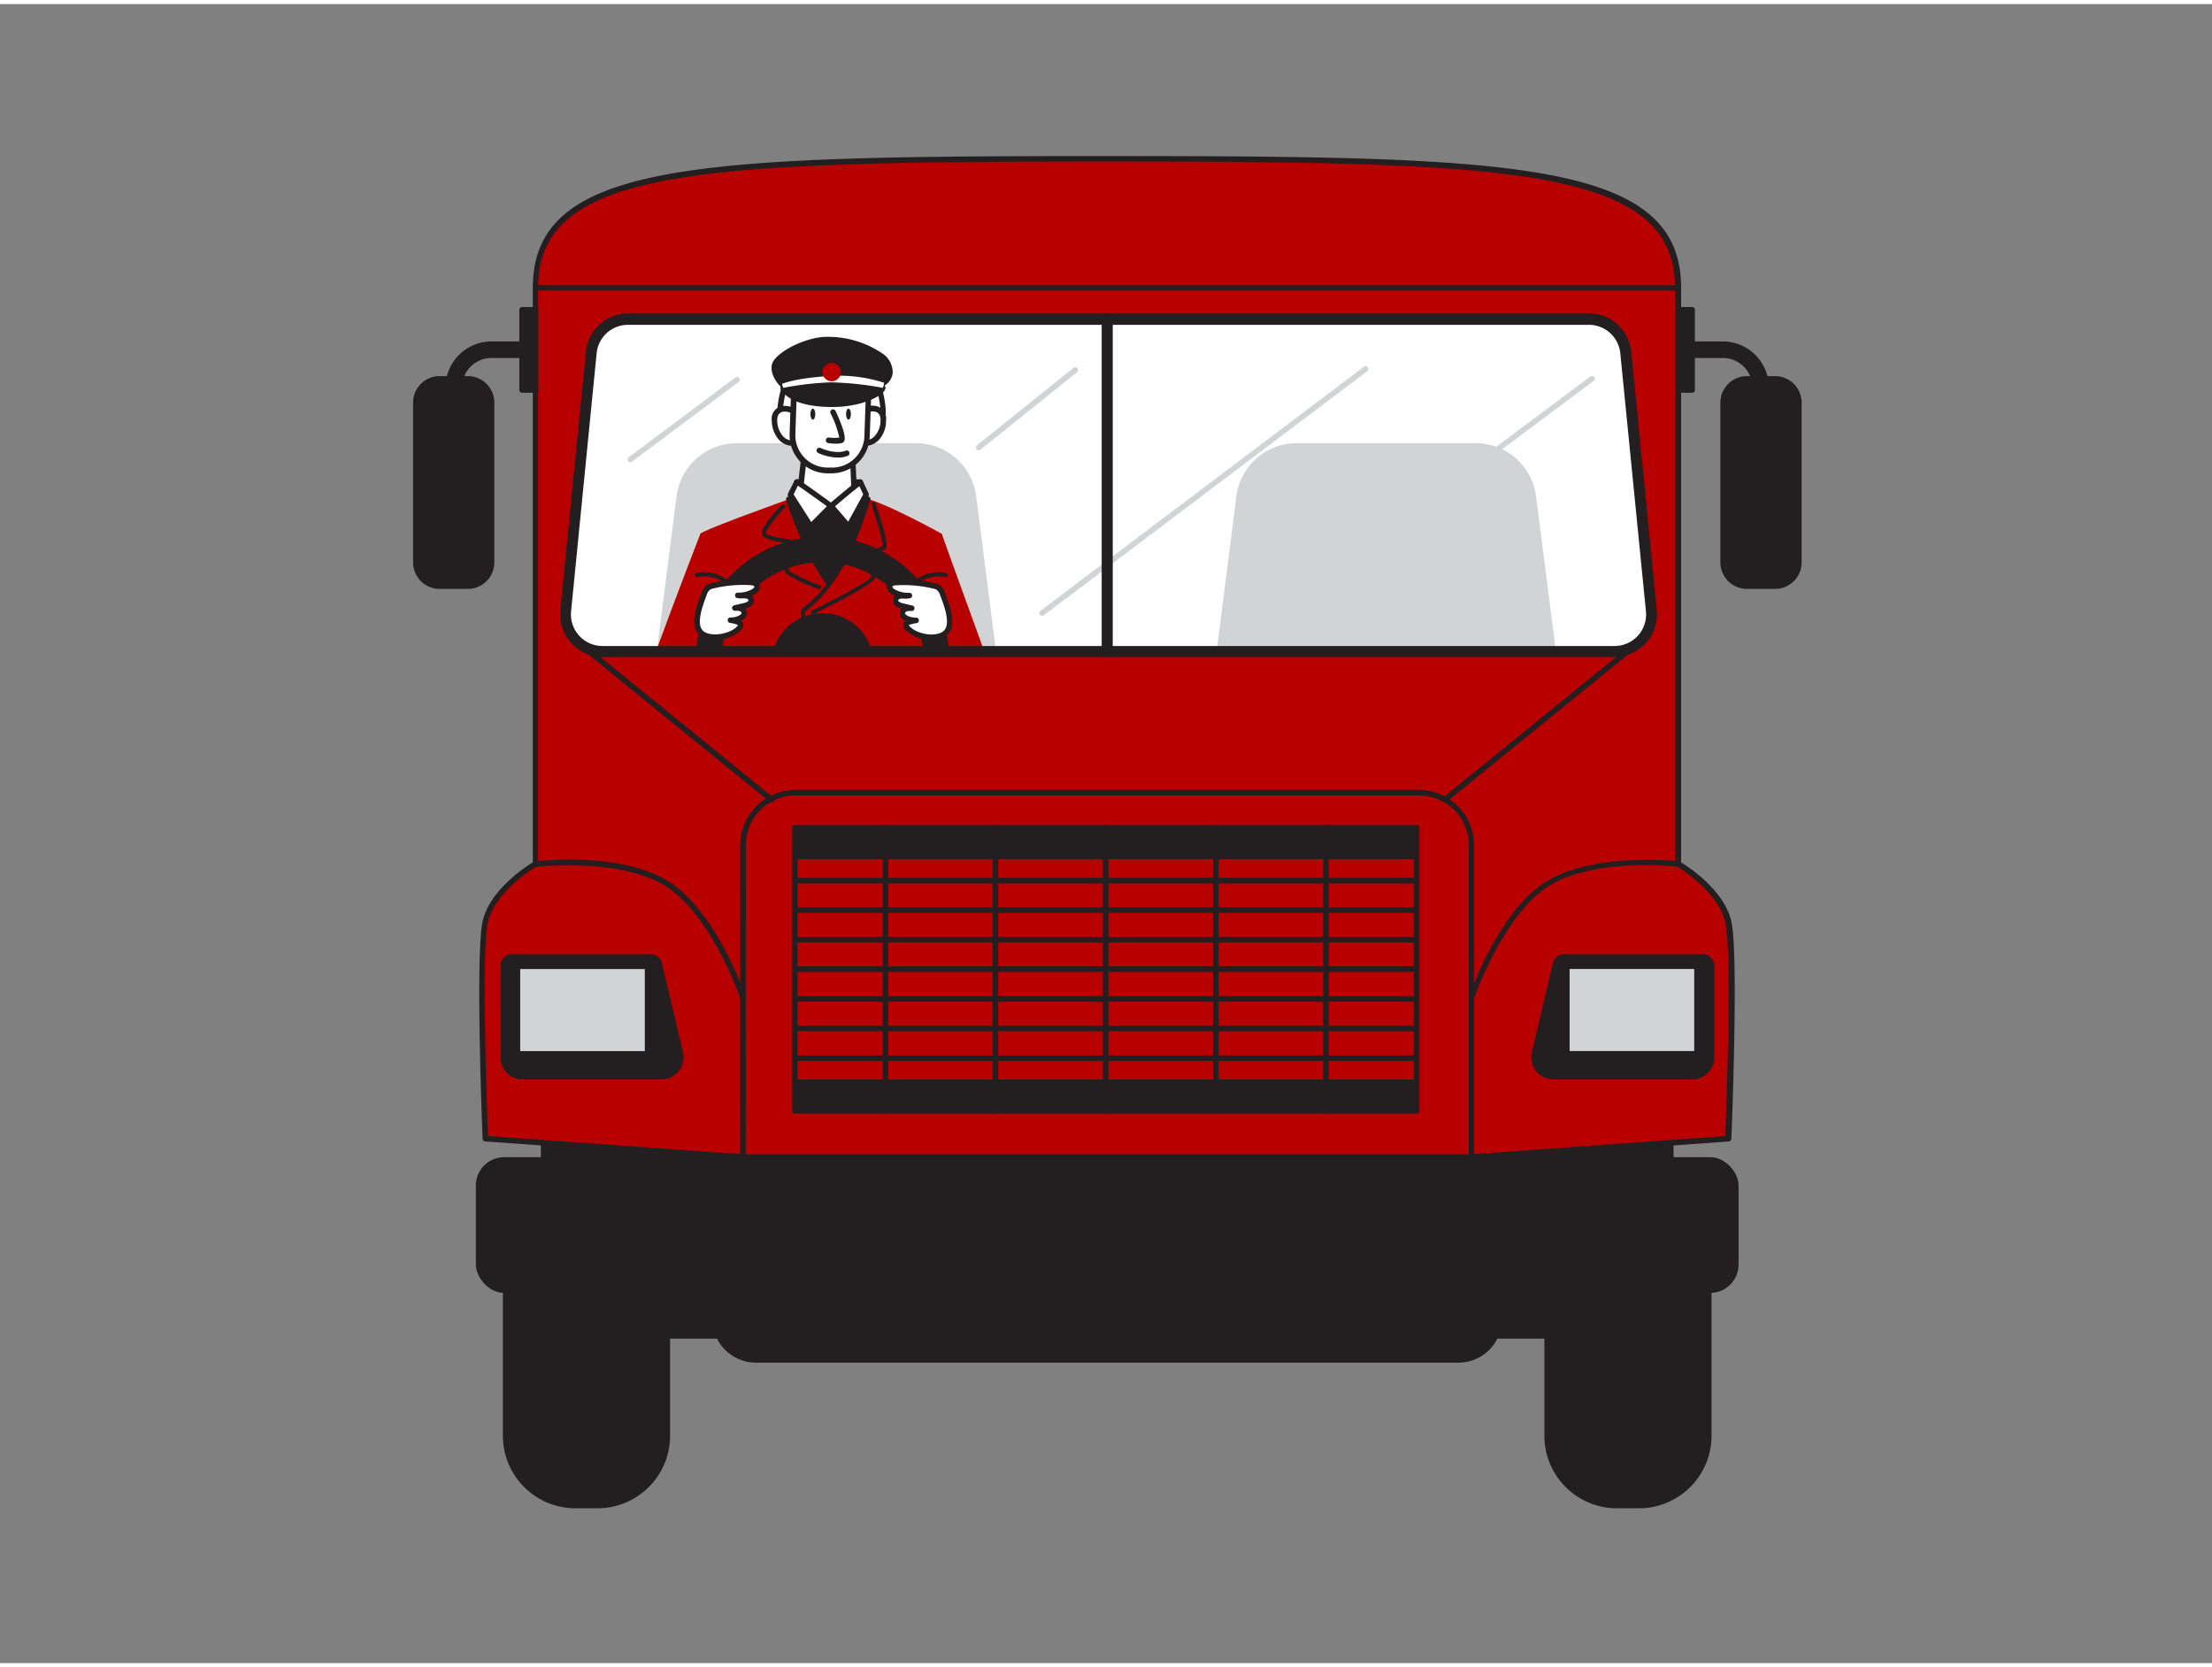 <svg id="_370_bus_driver_flatline" data-name="#370_bus_driver_flatline" xmlns="http://www.w3.org/2000/svg" viewBox="0 0 400 300" width="406" height="306" class="illustration styles_illustrationTablet__1DWOa"><rect x="0" y="0" width="400" height="300" fill="#808080" stroke="none"/><rect x="86.05" y="208.51" width="228.34" height="24.54" rx="5.12" fill="#231f20"></rect><rect x="97.81" y="197.3" width="204.82" height="31.4" fill="#231f20"></rect><path d="M90.94,221.15h30.23a0,0,0,0,1,0,0V258.9A13.12,13.12,0,0,1,108.05,272h-4A13.12,13.12,0,0,1,90.94,258.9V221.15A0,0,0,0,1,90.94,221.15Z" fill="#231f20"></path><path d="M279.27,221.15h30.23a0,0,0,0,1,0,0V258.9A13.12,13.12,0,0,1,296.39,272h-4a13.12,13.12,0,0,1-13.12-13.12V221.15A0,0,0,0,1,279.27,221.15Z" fill="#231f20"></path><path d="M128.83,226.35H271.62a0,0,0,0,1,0,0v11.42a7.9,7.9,0,0,1-7.9,7.9h-127a7.9,7.9,0,0,1-7.9-7.9V226.35a0,0,0,0,1,0,0Z" fill="#231f20"></path><rect x="103.39" y="220.78" width="193.66" height="20.54" fill="#231f20"></rect><path d="M312.56,166c-1.34-6-9-10.49-9-10.49h-.06V51.31C303.46,29,273.34,28,200.16,28S96.86,29,96.86,51.31h0V155.52H96.8s-7.69,4.47-9,10.49,0,39.16,0,39.16l46.52,3.34H266l46.52-3.34S313.9,172,312.56,166Z" fill="#b80000"></path><path d="M134.29,209l-46.56-3.34a.51.51,0,0,1-.46-.48c-.06-1.36-1.33-33.27,0-39.29,1.27-5.7,7.84-9.94,9.08-10.69V51.31c0-22.92,30-23.83,103.8-23.83S304,28.39,304,51.31v103.9c1.24.75,7.82,5,9.09,10.69h0c1.33,6,.06,37.93,0,39.29a.51.51,0,0,1-.47.48L266.08,209Zm-46-4.31L134.32,208H266l46-3.31c.15-4,1.22-33.07,0-38.58h0c-1.22-5.5-8.1-9.75-8.75-10.14a.51.51,0,0,1-.36-.46V51.31c0-10.65-7.11-16.49-23.79-19.54s-43.31-3.29-79-3.29-62.25.24-79,3.29-23.8,8.89-23.8,19.54V155.52a.49.49,0,0,1-.4.49c-.89.54-7.51,4.73-8.7,10.11S88.1,200.73,88.25,204.7Zm224.31.47h0Z" fill="#231f20"></path><path d="M143.87,142.58h112.7a9.53,9.53,0,0,1,9.53,9.53v56.4a0,0,0,0,1,0,0H134.35a0,0,0,0,1,0,0v-56.4A9.53,9.53,0,0,1,143.87,142.58Z" fill="#b80000"></path><path d="M266.1,209H134.35a.5.5,0,0,1-.5-.5v-56.4a10,10,0,0,1,10-10h112.7a10,10,0,0,1,10,10v56.4A.5.5,0,0,1,266.1,209Zm-131.25-1H265.6v-55.9a9,9,0,0,0-9-9H143.87a9,9,0,0,0-9,9Z" fill="#231f20"></path><path d="M119.65,194.46H94.5a4,4,0,0,1-4-4V173.94a2.13,2.13,0,0,1,2.13-2.13h25a2.12,2.12,0,0,1,2.07,1.64l3.82,16.15A4,4,0,0,1,119.65,194.46Z" fill="#231f20"></path><rect x="94.07" y="174.49" width="22.53" height="14.84" fill="#d1d3d4"></rect><path d="M134.35,180.12a.5.5,0,0,1-.48-.34c-.05-.15-5.39-15.5-13.83-20.48s-23-3.3-23.12-3.28a.5.5,0,0,1-.12-1c.61-.08,15-1.75,23.74,3.41s14.06,20.37,14.28,21a.5.5,0,0,1-.31.63Z" fill="#231f20"></path><path d="M280.79,194.46H306a4,4,0,0,0,4-4V173.94a2.13,2.13,0,0,0-2.13-2.13h-25a2.14,2.14,0,0,0-2.07,1.64L277,189.6A4,4,0,0,0,280.79,194.46Z" fill="#231f20"></path><rect x="283.84" y="174.49" width="22.53" height="14.84" transform="translate(590.21 363.81) rotate(-180)" fill="#d1d3d4"></rect><path d="M266.1,180.12a.41.41,0,0,1-.16,0,.49.49,0,0,1-.31-.63c.22-.65,5.51-15.85,14.27-21S303,155,303.64,155a.5.5,0,0,1,.44.55.5.5,0,0,1-.56.44c-.14,0-14.66-1.7-23.11,3.28s-13.79,20.33-13.84,20.48A.49.49,0,0,1,266.1,180.12Z" fill="#231f20"></path><rect x="143.72" y="148.94" width="112.45" height="51.2" fill="#b80000"></rect><path d="M256.16,200.65H143.72a.5.5,0,0,1-.5-.5V148.94a.5.5,0,0,1,.5-.5H256.16a.5.5,0,0,1,.5.5v51.21A.5.5,0,0,1,256.16,200.65Zm-111.94-1H255.66V149.44H144.22Z" fill="#231f20"></path><path d="M160.12,200.65a.5.5,0,0,1-.5-.5V148.94a.5.5,0,0,1,.5-.5.51.51,0,0,1,.5.5v51.21A.51.51,0,0,1,160.12,200.65Z" fill="#231f20"></path><path d="M180,200.65a.5.5,0,0,1-.5-.5V148.94a.5.5,0,0,1,.5-.5.51.51,0,0,1,.5.5v51.21A.51.51,0,0,1,180,200.65Z" fill="#231f20"></path><path d="M199.94,200.65a.5.5,0,0,1-.5-.5V148.94a.5.5,0,0,1,1,0v51.21A.5.5,0,0,1,199.94,200.65Z" fill="#231f20"></path><path d="M219.85,200.65a.51.51,0,0,1-.5-.5V148.94a.51.51,0,0,1,.5-.5.5.5,0,0,1,.5.5v51.21A.5.5,0,0,1,219.85,200.65Z" fill="#231f20"></path><path d="M239.77,200.65a.5.5,0,0,1-.5-.5V148.94a.5.5,0,0,1,.5-.5.51.51,0,0,1,.5.5v51.21A.51.51,0,0,1,239.77,200.65Z" fill="#231f20"></path><path d="M256.16,159H143.72a.5.5,0,0,1,0-1H256.16a.5.5,0,0,1,0,1Z" fill="#231f20"></path><path d="M256.16,164.33H143.72a.5.5,0,0,1-.5-.5.5.5,0,0,1,.5-.5H256.16a.5.5,0,0,1,.5.5A.5.5,0,0,1,256.16,164.33Z" fill="#231f20"></path><path d="M256.16,169.69H143.72a.5.5,0,1,1,0-1H256.16a.5.5,0,0,1,0,1Z" fill="#231f20"></path><path d="M256.16,175H143.72a.5.5,0,0,1-.5-.5.5.5,0,0,1,.5-.5H256.16a.5.5,0,0,1,.5.5A.5.5,0,0,1,256.16,175Z" fill="#231f20"></path><path d="M256.16,180.4H143.72a.5.5,0,0,1-.5-.5.5.5,0,0,1,.5-.5H256.16a.5.5,0,0,1,.5.5A.5.5,0,0,1,256.16,180.4Z" fill="#231f20"></path><path d="M256.16,185.75H143.72a.5.5,0,0,1-.5-.5.5.5,0,0,1,.5-.5H256.16a.5.5,0,0,1,.5.5A.5.5,0,0,1,256.16,185.75Z" fill="#231f20"></path><path d="M256.16,191.11H143.72a.5.5,0,0,1-.5-.5.5.5,0,0,1,.5-.5H256.16a.5.5,0,0,1,.5.5A.5.5,0,0,1,256.16,191.11Z" fill="#231f20"></path><rect x="143.72" y="194.46" width="112.45" height="5.69" fill="#231f20"></rect><rect x="143.72" y="148.94" width="112.45" height="5.69" fill="#231f20"></rect><path d="M291.93,117.06H109a6.7,6.7,0,0,1-6.68-7.37L106.89,63A6.72,6.72,0,0,1,113.57,57H287.31A6.72,6.72,0,0,1,294,63l4.62,46.66A6.71,6.71,0,0,1,291.93,117.06Z" fill="#fff"></path><path d="M234.53,79.4h32.29A11,11,0,0,1,277.77,89l3.59,28.15H220L223.58,89A11,11,0,0,1,234.53,79.4Z" fill="#d1d3d4"></path><path d="M133.29,79.4h32.3A11,11,0,0,1,176.53,89l3.59,28.15H118.76L122.34,89A11,11,0,0,1,133.29,79.4Z" fill="#d1d3d4"></path><path d="M188.45,110.62a.5.5,0,0,1-.3-.9l58.49-44.14a.51.51,0,0,1,.7.1.49.49,0,0,1-.09.7l-58.5,44.14A.54.54,0,0,1,188.45,110.62Z" fill="#d1d3d4"></path><path d="M200.22,118.06a1,1,0,0,1-1-1V57a1,1,0,1,1,2,0v60.08A1,1,0,0,1,200.22,118.06Z" fill="#231f20"></path><path d="M303.46,51.81H96.86a.5.5,0,0,1-.5-.5.51.51,0,0,1,.5-.5h206.6a.5.5,0,0,1,.5.5A.5.5,0,0,1,303.46,51.81Z" fill="#231f20"></path><rect x="75.2" y="67.77" width="13.69" height="37.48" rx="4.29" fill="#231f20"></rect><path d="M84.6,105.75H79.5A4.8,4.8,0,0,1,74.7,101V72.06a4.8,4.8,0,0,1,4.8-4.79h5.1a4.8,4.8,0,0,1,4.79,4.79V101A4.8,4.8,0,0,1,84.6,105.75ZM79.5,68.27a3.8,3.8,0,0,0-3.8,3.79V101a3.8,3.8,0,0,0,3.8,3.79h5.1A3.79,3.79,0,0,0,88.39,101V72.06a3.79,3.79,0,0,0-3.79-3.79Z" fill="#231f20"></path><rect x="94.41" y="55.27" width="2.45" height="14.5" fill="#231f20"></rect><path d="M96.86,70.28H94.41a.5.5,0,0,1-.5-.5V55.27a.49.49,0,0,1,.5-.49h2.45a.49.49,0,0,1,.5.49V69.78A.5.5,0,0,1,96.86,70.28Zm-2-1h1.46V55.77H94.91Z" fill="#231f20"></path><path d="M82.05,70.9a1.46,1.46,0,0,1-1.5-1.46A8.35,8.35,0,0,1,88.87,61h5.54a1.5,1.5,0,0,1,0,3H88.87a5.32,5.32,0,0,0-5.32,5.32A1.55,1.55,0,0,1,82.05,70.9Z" fill="#231f20"></path><rect x="311.55" y="67.77" width="13.69" height="37.48" rx="4.29" transform="translate(636.8 173.02) rotate(-180)" fill="#231f20"></rect><path d="M321,105.75h-5.1a4.81,4.81,0,0,1-4.8-4.79V72.06a4.81,4.81,0,0,1,4.8-4.79H321a4.8,4.8,0,0,1,4.79,4.79V101A4.8,4.8,0,0,1,321,105.75Zm-5.1-37.48a3.8,3.8,0,0,0-3.8,3.79V101a3.8,3.8,0,0,0,3.8,3.79H321a3.8,3.8,0,0,0,3.8-3.79V72.06a3.8,3.8,0,0,0-3.8-3.79Z" fill="#231f20"></path><rect x="303.58" y="55.27" width="2.45" height="14.5" transform="translate(609.62 125.05) rotate(-180)" fill="#231f20"></rect><path d="M306,70.28h-2.46a.51.51,0,0,1-.5-.5V55.27a.5.5,0,0,1,.5-.49H306a.49.49,0,0,1,.49.49V69.78A.5.5,0,0,1,306,70.28Zm-2-1h1.46V55.77h-1.46Z" fill="#231f20"></path><path d="M318.4,70.9a1.46,1.46,0,0,1-1.5-1.46A5.35,5.35,0,0,0,311.57,64H306a1.5,1.5,0,0,1,0-3h5.53a8.33,8.33,0,0,1,8.33,8.32A1.54,1.54,0,0,1,318.4,70.9Z" fill="#231f20"></path><line x1="261.29" y1="143.84" x2="296.49" y2="115.27" fill="#fff"></line><path d="M261.29,144.34a.5.5,0,0,1-.31-.88l35.19-28.58a.52.52,0,0,1,.71.07.51.51,0,0,1-.08.71l-35.19,28.57A.46.46,0,0,1,261.29,144.34Z" fill="#231f20"></path><line x1="139.48" y1="143.84" x2="104.29" y2="115.27" fill="#fff"></line><path d="M139.48,144.34a.5.5,0,0,1-.32-.11L104,115.66a.5.5,0,0,1,.63-.78l35.19,28.58a.49.49,0,0,1,.08.7A.51.51,0,0,1,139.48,144.34Z" fill="#231f20"></path><path d="M242.11,102.44a.51.51,0,0,1-.4-.2.5.5,0,0,1,.1-.7l45.74-34.17a.5.5,0,1,1,.59.8l-45.73,34.17A.49.49,0,0,1,242.11,102.44Z" fill="#d1d3d4"></path><path d="M142.09,68.42s-1.54,4.58-.83,6.71l2.14.23,1.11-7.17Z" fill="#fff"></path><path d="M143.4,75.86h-.06l-2.13-.22a.5.5,0,0,1-.43-.34c-.75-2.26.77-6.83.84-7a.51.51,0,0,1,.42-.34l2.42-.23a.49.49,0,0,1,.41.16.46.46,0,0,1,.13.42l-1.11,7.16A.5.5,0,0,1,143.4,75.86Zm-1.75-1.19,1.32.14.95-6.06-1.45.14C142.05,70.23,141.33,73.08,141.65,74.67Z" fill="#231f20"></path><path d="M158.65,68.42s1.54,4.58.83,6.71l-2.14.23-1.11-7.17Z" fill="#fff"></path><path d="M157.34,75.86a.5.5,0,0,1-.49-.43l-1.11-7.16a.46.46,0,0,1,.13-.42.48.48,0,0,1,.41-.16l2.41.23a.51.51,0,0,1,.43.34c.07.2,1.59,4.77.84,7a.5.5,0,0,1-.43.34l-2.13.22Zm-.52-7.11,1,6.06,1.32-.14c.32-1.59-.4-4.44-.82-5.78Z" fill="#231f20"></path><path d="M167.53,116.37l2.76-20.59s-10.4-5.77-14.17-6.5c-1.55-.31-13.47.26-13.47.26s-15.48,5.52-16,6.24c-.27.38,2,10.81,4.3,20.59Z" fill="#b80000"></path><path d="M156.92,89.54a75.11,75.11,0,0,1-4.48,10.72l-.16.28c-1.46,2.39-2.43,4.16-2.43,4.16a49.22,49.22,0,0,1-2.77-4.6,67,67,0,0,1-4.43-10.56,21.26,21.26,0,0,1,7.65-1.19C154.89,88.31,156.92,89.54,156.92,89.54Z" fill="#231f20"></path><path d="M149.85,105.2a.53.53,0,0,1-.42-.21,51.24,51.24,0,0,1-2.79-4.66,67.4,67.4,0,0,1-4.47-10.64.49.49,0,0,1,.28-.61,21.81,21.81,0,0,1,7.84-1.23c4.72,0,6.81,1.21,6.89,1.26a.52.52,0,0,1,.22.59,75.25,75.25,0,0,1-4.53,10.81l-.16.28c-1.43,2.36-2.42,4.14-2.43,4.16a.47.47,0,0,1-.41.25Zm-6.58-15.36a67,67,0,0,0,4.26,10c.73,1.38,1.5,2.69,2.28,3.88.42-.74,1.14-2,2-3.47L152,100a72.69,72.69,0,0,0,4.3-10.21,14.76,14.76,0,0,0-6-1A23.71,23.71,0,0,0,143.27,89.84Z" fill="#231f20"></path><polygon points="144.09 86.39 155.56 86.43 155.36 90.81 147.26 90.81 143.32 88.92 144.09 86.39" fill="#231f20"></polygon><path d="M155.36,91.31h-8.1a.54.54,0,0,1-.22,0l-3.93-1.89a.49.49,0,0,1-.26-.59l.76-2.53a.5.5,0,0,1,.48-.36h0l11.47,0a.48.48,0,0,1,.36.15.47.47,0,0,1,.14.37l-.2,4.38A.5.5,0,0,1,155.36,91.31Zm-8-1h7.51l.16-3.38-10.58,0-.53,1.77Z" fill="#231f20"></path><path d="M144.89,75.64c-.35-2.8-4.95-3.65-4.83-.36a4.85,4.85,0,0,0,1.12,3.12,2.86,2.86,0,0,0,3.07.83" fill="#fff"></path><path d="M143.38,79.9a3.53,3.53,0,0,1-2.57-1.16,5.36,5.36,0,0,1-1.25-3.44,2.31,2.31,0,0,1,2.16-2.63,3.45,3.45,0,0,1,3.66,2.91.5.5,0,0,1-1,.12,2.48,2.48,0,0,0-2.59-2c-.48,0-1.29.3-1.24,1.6a4.34,4.34,0,0,0,1,2.8,2.37,2.37,0,0,0,2.51.71.51.51,0,0,1,.66.28.5.5,0,0,1-.28.65A3,3,0,0,1,143.38,79.9Z" fill="#231f20"></path><path d="M154.89,75.64c.35-2.8,4.94-3.65,4.83-.36a4.85,4.85,0,0,1-1.12,3.12,2.87,2.87,0,0,1-3.08.83" fill="#fff"></path><path d="M156.4,79.9a2.89,2.89,0,0,1-1.06-.2.5.5,0,0,1,.37-.93,2.38,2.38,0,0,0,2.52-.71,4.32,4.32,0,0,0,1-2.8c.05-1.3-.76-1.56-1.24-1.6a2.48,2.48,0,0,0-2.59,2,.5.5,0,0,1-.56.43.49.49,0,0,1-.43-.56,3.45,3.45,0,0,1,3.66-2.9,2.33,2.33,0,0,1,2.16,2.63A5.3,5.3,0,0,1,159,78.74,3.51,3.51,0,0,1,156.4,79.9Z" fill="#231f20"></path><path d="M144.53,89.55a14.68,14.68,0,0,0,5.77,1.21c3.64.13,4.25-.86,4.25-.86l-.09-2-.2-4.53-.19-4.24-8.32-.29-.4,3.45-.12,1.11Z" fill="#fff"></path><path d="M150.91,91.27h-.63a15.48,15.48,0,0,1-6-1.26.52.52,0,0,1-.27-.5l1.22-10.67a.51.51,0,0,1,.52-.44l8.32.29a.5.5,0,0,1,.48.48l.48,10.72a.46.46,0,0,1-.08.28C154.85,90.36,154.12,91.27,150.91,91.27Zm-5.84-2a15.41,15.41,0,0,0,5.24,1c2.51.1,3.45-.37,3.73-.57l-.45-10-7.4-.25Z" fill="#231f20"></path><path d="M157.17,68.09l-.35,10.1a6,6,0,0,1-.17,1.28,6.37,6.37,0,0,1-6.42,4.87l-.75,0a6.37,6.37,0,0,1-6-4.79,6.3,6.3,0,0,1-.19-1.8l.35-10.09s1.58,2.07,6.09,2A17.37,17.37,0,0,0,157.17,68.09Z" fill="#fff"></path><path d="M150.45,84.85h-.24l-.75,0A6.89,6.89,0,0,1,143,79.65a7,7,0,0,1-.21-2l.35-10.09a.5.5,0,0,1,.9-.29s1.49,1.84,5.56,1.84h.13a17.29,17.29,0,0,0,7.17-1.51.5.5,0,0,1,.5,0,.48.48,0,0,1,.23.44l-.35,10.1a7.25,7.25,0,0,1-.18,1.38A6.91,6.91,0,0,1,150.45,84.85ZM144.14,68.7l-.31,9A5.79,5.79,0,0,0,144,79.4a5.89,5.89,0,0,0,5.49,4.41l.75,0a5.84,5.84,0,0,0,5.91-4.49,5.16,5.16,0,0,0,.16-1.18l.32-9.29a19.29,19.29,0,0,1-6.86,1.28A9.64,9.64,0,0,1,144.14,68.7Z" fill="#231f20"></path><path d="M151.52,82a9,9,0,0,1-3.56-.82.5.5,0,0,1-.26-.65.51.51,0,0,1,.66-.27c2.95,1.27,4.52.52,4.53.51a.5.5,0,0,1,.67.22.49.49,0,0,1-.21.67A4.2,4.2,0,0,1,151.52,82Z" fill="#231f20"></path><ellipse cx="146.99" cy="74.15" rx="0.44" ry="0.99" fill="#231f20"></ellipse><ellipse cx="153.43" cy="74.15" rx="0.44" ry="0.99" fill="#231f20"></ellipse><path d="M155.56,86.43c-.16,0-5.31,4.33-5.31,4.33l3.18,3.72,3.19-5.81Z" fill="#fff"></path><path d="M153.43,95a.53.53,0,0,1-.38-.18l-3.18-3.71a.5.5,0,0,1-.12-.37.46.46,0,0,1,.18-.34c5.29-4.45,5.4-4.45,5.63-4.45a.5.5,0,0,1,.45.28l1.06,2.24a.5.5,0,0,1,0,.46l-3.19,5.81a.48.48,0,0,1-.38.25ZM151,90.82l2.38,2.78,2.72-4.95-.69-1.47C154.48,87.88,152.45,89.57,151,90.82Z" fill="#231f20"></path><path d="M144.09,86.39c.17,0,6.21,4.37,6.21,4.37l-3.69,3.72-3.68-5.81Z" fill="#fff"></path><path d="M146.61,95h-.05a.48.48,0,0,1-.37-.23l-3.68-5.8a.52.52,0,0,1,0-.5l1.15-2.28a.52.52,0,0,1,.45-.27c.21,0,.33,0,6.5,4.47a.47.47,0,0,1,.2.36.47.47,0,0,1-.14.39L147,94.83A.51.51,0,0,1,146.61,95Zm-3.1-6.34,3.19,5,2.83-2.86c-1.81-1.3-4.27-3.06-5.24-3.72Z" fill="#231f20"></path><path d="M141.63,69.4s1.1,3,8.89,3c5.34,0,8.92-2,9.15-3a39.19,39.19,0,0,0-9.28-1.19A79.83,79.83,0,0,0,141.63,69.4Z" fill="#231f20"></path><path d="M150.51,72.86c-8,0-9.3-3.15-9.34-3.28a.48.48,0,0,1,0-.42.49.49,0,0,1,.34-.25,80.57,80.57,0,0,1,8.83-1.2,39,39,0,0,1,9.42,1.21.48.48,0,0,1,.36.6c-.32,1.33-4.33,3.34-9.63,3.34Zm-8-3.11c.76.77,2.83,2.11,8,2.11h0c4.35,0,7.25-1.37,8.27-2.15a35.4,35.4,0,0,0-8.37-1A72.36,72.36,0,0,0,142.5,69.75Zm-.87-.35h0Z" fill="#231f20"></path><path d="M141.4,68.69s-1.65-1.7-1.3-3.34,4.53-4.16,8.71-4.6,9.24,1.7,10.77,3.07,2.18,3.55,0,4.87C159.58,68.69,149.75,66.39,141.4,68.69Z" fill="#231f20"></path><path d="M141.4,69.19A.48.48,0,0,1,141,69c-.08-.08-1.83-1.91-1.42-3.8s5-4.56,9.14-5a17.57,17.57,0,0,1,11.15,3.19,4.17,4.17,0,0,1,1.56,3.32,3.06,3.06,0,0,1-1.63,2.36.55.55,0,0,1-.38.06c-.09,0-9.8-2.25-17.93,0Zm8.46-2a47.9,47.9,0,0,1,9.63,1,2,2,0,0,0,1-1.49,3.14,3.14,0,0,0-1.22-2.48,16.64,16.64,0,0,0-10.39-2.94c-4.08.42-8,2.89-8.27,4.2a3.66,3.66,0,0,0,1,2.68A32.78,32.78,0,0,1,149.86,67.16Z" fill="#231f20"></path><path d="M141.4,68.69l.23.71a54.58,54.58,0,0,1,8.59-1,57.62,57.62,0,0,1,9.45,1l.22-.92a26.2,26.2,0,0,0-8.84-1.27C146.28,67.4,142.81,68.09,141.4,68.69Z" fill="#fff"></path><circle cx="150.4" cy="66.55" r="1.66" fill="#b80000"></circle><path d="M150.64,73.77s2.3,4.89,1.43,5.12a6.64,6.64,0,0,1-2.23,0" fill="#fff"></path><path d="M151.1,79.49a8.31,8.31,0,0,1-1.34-.11.5.5,0,1,1,.17-1,6.7,6.7,0,0,0,1.84,0A17.43,17.43,0,0,0,150.19,74a.5.5,0,0,1,.24-.67.5.5,0,0,1,.66.24c.77,1.64,2,4.52,1.58,5.42a.74.74,0,0,1-.48.4A4.29,4.29,0,0,1,151.1,79.49Z" fill="#231f20"></path><path d="M145.23,115.85a.38.38,0,0,1-.38-.37v-5.81a.37.37,0,0,1,.16-.3c5-3.69,8.9-10.39,11.55-19.93a.37.37,0,1,1,.72.2c-2.66,9.61-6.59,16.41-11.68,20.22v5.62A.37.37,0,0,1,145.23,115.85Z" fill="#231f20"></path><path d="M147,110.36a.36.36,0,0,1-.33-.21.37.37,0,0,1,.17-.5c5.06-2.44,10.46-5.39,10.75-6.11,0-.53-1.5-1.85-2.89-2.75a.37.37,0,0,1-.17-.35.36.36,0,0,1,.23-.31c1.63-.67,4.29-1.82,4.85-2.17.08-.69-.94-4.25-2-7.41a.37.37,0,0,1,.24-.47.37.37,0,0,1,.47.23c2.58,7.61,2,8,1.82,8.2a41.59,41.59,0,0,1-4.44,2c1,.69,2.66,2,2.64,3,0,1.19-7,4.73-11.16,6.74A.51.51,0,0,1,147,110.36Z" fill="#231f20"></path><path d="M148.16,105.8l-.12,0a30.52,30.52,0,0,1-5.62-2.6c-1.33-1-.49-4.45-.12-5.73-1.18-.15-3.8-.55-4.4-1.34-.72-1,1.86-3.9,3.46-5.56a.36.36,0,0,1,.53,0,.37.37,0,0,1,0,.53c-1.93,2-3.51,4.16-3.39,4.6.36.48,2.74.92,4.32,1.08a.35.35,0,0,1,.27.17.36.36,0,0,1,.05.32c-.56,1.72-1.13,4.69-.27,5.34a29.77,29.77,0,0,0,5.41,2.49.38.38,0,0,1,.22.48A.35.35,0,0,1,148.16,105.8Z" fill="#231f20"></path><path d="M133.74,116.37c1.78-3.65,3-6.38,3-6.38L126.65,95.78s-4.22,10.87-7.78,20.59Z" fill="#b80000"></path><path d="M177.74,116.37c-3.56-9.72-7.45-20.59-7.45-20.59L159.89,110s1.2,2.73,3,6.38Z" fill="#b80000"></path><path d="M131.58,105.08a.38.38,0,0,1-.26-.11,5.93,5.93,0,0,0-5.19-1.36.37.37,0,1,1-.14-.73,6.62,6.62,0,0,1,5.86,1.56.37.37,0,0,1,0,.53A.36.36,0,0,1,131.58,105.08Z" fill="#231f20"></path><path d="M165.49,105.08a.38.38,0,0,1-.26-.11.37.37,0,0,1,0-.53,6.67,6.67,0,0,1,5.86-1.56.37.37,0,1,1-.14.73,6,6,0,0,0-5.19,1.36A.39.39,0,0,1,165.49,105.08Z" fill="#231f20"></path><path d="M148.74,96.28a23.09,23.09,0,0,0-22.94,20.78h4.67a18.41,18.41,0,0,1,36.54,0h4.67A23.09,23.09,0,0,0,148.74,96.28Z" fill="#231f20"></path><path d="M157.66,117.06H139.81a9.21,9.21,0,0,1,17.85,0Z" fill="#231f20"></path><path d="M127.3,106.74a2.54,2.54,0,0,1,.83-1.28,2.5,2.5,0,0,1,.75-.27,23.53,23.53,0,0,1,6.84-.62c.47,0,1,.15,1.17.6a1,1,0,0,1-.45,1,5.3,5.3,0,0,1-3,.79,11.17,11.17,0,0,0,1.42,0c.47,0,1,.35,1,.83s-.69.87-1.25,1l-1.72.41a2.54,2.54,0,0,1,1.1.11.92.92,0,0,1,.61.84,1.16,1.16,0,0,1-.72.85,3.68,3.68,0,0,1-1.78.4,5.51,5.51,0,0,1,1.19.26c.27.09.56.24.63.51a.8.8,0,0,1-.28.71c-1.37,1.49-5.06,2.27-6.74.89S126.67,108.46,127.3,106.74Z" fill="#fff"></path><path d="M129.35,115a4.34,4.34,0,0,1-2.78-.84c-2-1.6-.6-5.28.14-7.25l.12-.34h0a2.9,2.9,0,0,1,1-1.53,3,3,0,0,1,.91-.34,24.08,24.08,0,0,1,7-.63c1.13.07,1.51.56,1.62,1a1.42,1.42,0,0,1-.63,1.48,2.9,2.9,0,0,1-.76.44,1.18,1.18,0,0,1,.37.82c0,.42-.19,1.15-1.59,1.5a1.32,1.32,0,0,1,.33.92,1.64,1.64,0,0,1-1,1.26l-.08,0a1,1,0,0,1,.38.56,1.28,1.28,0,0,1-.4,1.17A6.7,6.7,0,0,1,129.35,115Zm-1.58-8.08-.13.34c-.6,1.61-1.84,5-.44,6.13s4.83.5,6.06-.83a.81.81,0,0,0,.17-.26h0a.86.86,0,0,0-.31-.15,4.92,4.92,0,0,0-1.09-.24.51.51,0,0,1-.44-.54.5.5,0,0,1,.5-.46h.12a3.2,3.2,0,0,0,1.43-.34c.27-.14.44-.31.45-.44s-.13-.28-.3-.35a2.23,2.23,0,0,0-.89-.07.53.53,0,0,1-.51-.44.49.49,0,0,1,.38-.55l1.71-.4c.52-.12.87-.33.87-.51s-.28-.31-.56-.34a3.13,3.13,0,0,0-.53,0,3.47,3.47,0,0,1-.95-.06.5.5,0,0,1-.39-.53.5.5,0,0,1,.47-.46,4.81,4.81,0,0,0,2.74-.69c.2-.16.3-.34.28-.42s-.26-.21-.72-.24a22.82,22.82,0,0,0-6.69.6,2,2,0,0,0-.59.22,1.9,1.9,0,0,0-.64,1Z" fill="#231f20"></path><path d="M170.49,106.74a2.54,2.54,0,0,0-.83-1.28,2.5,2.5,0,0,0-.75-.27,23.5,23.5,0,0,0-6.84-.62c-.47,0-1,.15-1.17.6a1,1,0,0,0,.46,1,5.27,5.27,0,0,0,3,.79,11.17,11.17,0,0,1-1.42,0c-.47,0-1,.35-1,.83s.68.87,1.25,1l1.71.41a2.56,2.56,0,0,0-1.1.11.92.92,0,0,0-.61.84,1.18,1.18,0,0,0,.72.85,3.68,3.68,0,0,0,1.78.4,5.51,5.51,0,0,0-1.19.26c-.27.09-.56.24-.63.51a.83.83,0,0,0,.28.71c1.37,1.49,5.06,2.27,6.75.89S171.12,108.46,170.49,106.74Z" fill="#fff"></path><path d="M168.45,115a6.68,6.68,0,0,1-4.65-1.77,1.22,1.22,0,0,1-.4-1.17,1,1,0,0,1,.37-.56l-.08,0a1.61,1.61,0,0,1-1-1.26,1.24,1.24,0,0,1,.33-.92c-1.41-.35-1.6-1.08-1.59-1.5a1.22,1.22,0,0,1,.36-.82,3.07,3.07,0,0,1-.76-.44,1.43,1.43,0,0,1-.63-1.48c.11-.41.49-.9,1.62-1a24.18,24.18,0,0,1,7,.63,3.08,3.08,0,0,1,.9.34,2.89,2.89,0,0,1,1,1.53l.13.34c.73,2,2.09,5.65.13,7.25A4.31,4.31,0,0,1,168.45,115Zm-4.09-2.69a1.07,1.07,0,0,0,.17.25c1.23,1.33,4.63,2,6.06.83s.16-4.51-.44-6.13l-.13-.34h0a2,2,0,0,0-.63-1,2.09,2.09,0,0,0-.6-.22,23.16,23.16,0,0,0-6.69-.6c-.46,0-.69.14-.72.24s.08.26.29.42a4.75,4.75,0,0,0,2.73.69.5.5,0,0,1,.09,1,3.57,3.57,0,0,1-1,.06,3.13,3.13,0,0,0-.53,0c-.28,0-.55.19-.55.34s.35.39.86.51l1.71.4a.49.49,0,0,1,.38.55.51.51,0,0,1-.51.44,2.23,2.23,0,0,0-.89.07.46.46,0,0,0-.3.35c0,.13.18.3.45.44a3.27,3.27,0,0,0,1.54.34.48.48,0,0,1,.51.46.5.5,0,0,1-.44.54,5.05,5.05,0,0,0-1.09.24C164.42,112.23,164.37,112.3,164.36,112.31Z" fill="#231f20"></path><path d="M291.93,118.06H109a7.71,7.71,0,0,1-7.68-8.47l4.62-46.66a7.68,7.68,0,0,1,7.67-7H287.31a7.69,7.69,0,0,1,7.68,7l4.61,46.66a7.71,7.71,0,0,1-7.67,8.47ZM113.57,58a5.69,5.69,0,0,0-5.68,5.15l-4.62,46.66a5.71,5.71,0,0,0,5.69,6.27h183a5.71,5.71,0,0,0,5.68-6.27L293,63.13A5.7,5.7,0,0,0,287.31,58Z" fill="#231f20"></path><path d="M177,80.67a.5.5,0,0,1-.39-.18.51.51,0,0,1,.07-.71l17.46-14a.51.51,0,0,1,.71.08.5.5,0,0,1-.08.7l-17.46,14A.45.45,0,0,1,177,80.67Z" fill="#d1d3d4"></path><path d="M114,82.85a.5.5,0,0,1-.3-.9l19.28-14.43a.5.5,0,0,1,.6.8L114.26,82.75A.54.54,0,0,1,114,82.85Z" fill="#d1d3d4"></path></svg>